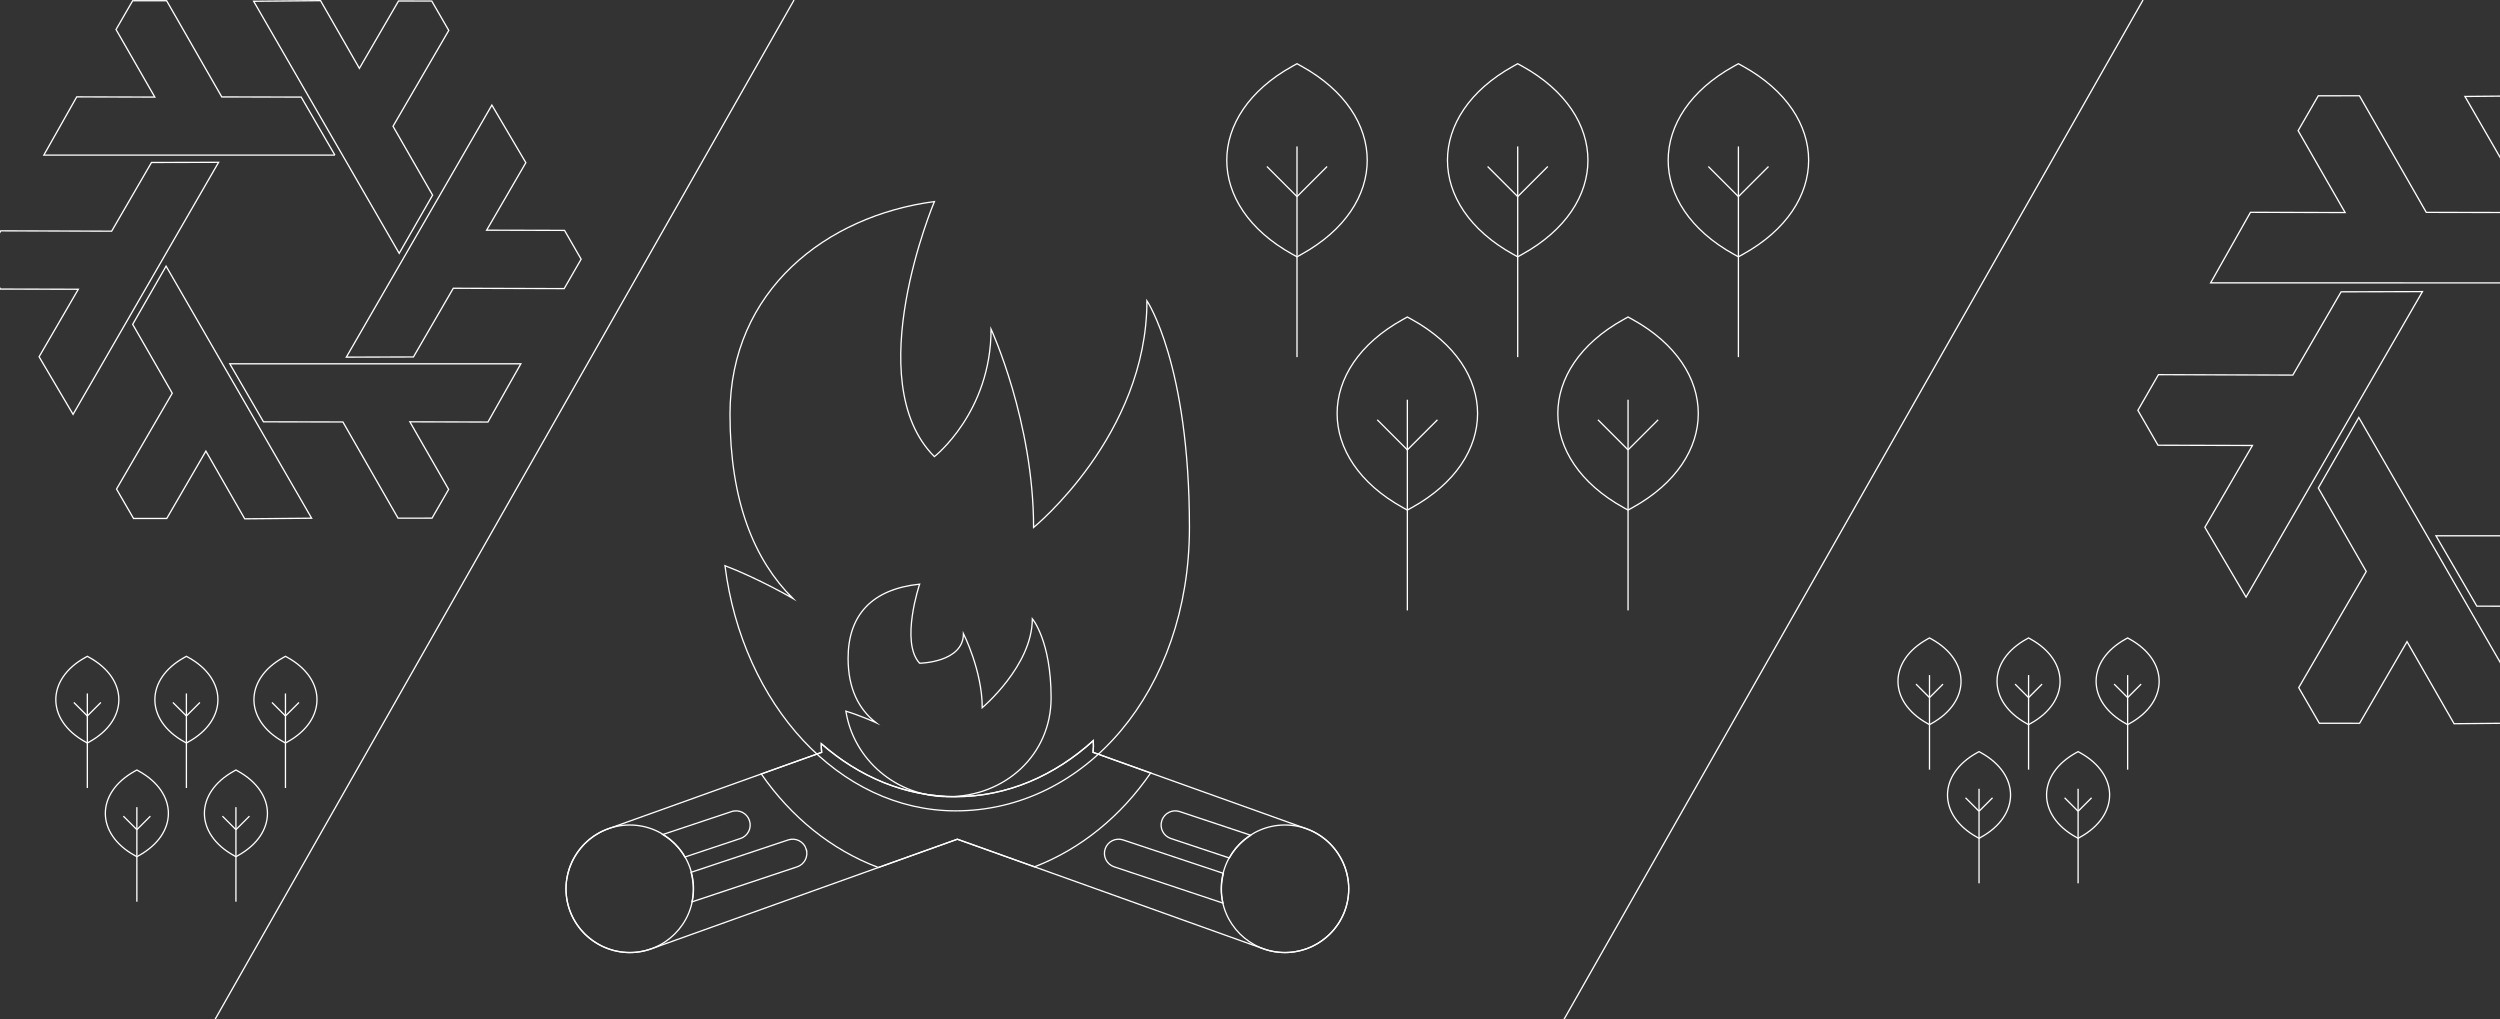 <?xml version="1.0" encoding="UTF-8" standalone="no"?>
<svg
   id="svg8582"
   version="1.1"
   viewBox="0 0 677.333 276.126"
   height="276.126mm"
   width="677.333mm"
   xmlns="http://www.w3.org/2000/svg"
   xmlns:svg="http://www.w3.org/2000/svg"
   xmlns:rdf="http://www.w3.org/1999/02/22-rdf-syntax-ns#"
   xmlns:cc="http://creativecommons.org/ns#"
   xmlns:dc="http://purl.org/dc/elements/1.1/">
  <rect x="0" y="0" width="677.333" height="276.126" fill="#333333" stroke="none"/>
  <defs
     id="defs8576">
    <clipPath
       id="clipPath3146"
       clipPathUnits="userSpaceOnUse">
      <path
         id="path3144"
         d="M 0,0 H 7680 V 15964 H 0 Z" />
    </clipPath>
    <clipPath
       id="clipPath3112"
       clipPathUnits="userSpaceOnUse">
      <path
         id="path3110"
         d="M 0,0 H 7680 V 15964 H 0 Z" />
    </clipPath>
  </defs>
  <g
     transform="translate(254.756,-14.55)"
     id="layer1">
    <g
       transform="translate(-27.97,14.363)"
       id="g9247">
      <g
         id="g2958"
         style="stroke:#ffffff;stroke-opacity:1">
        <path
           id="path3090"
           style="fill:none;stroke:#ffffff;stroke-width:0.353;stroke-linecap:butt;stroke-linejoin:miter;stroke-miterlimit:10;stroke-dasharray:none;stroke-opacity:1"
           d="M -168.492,276.313 -11.651,0.19" />
        <path
           id="path3106"
           style="fill:none;stroke:#ffffff;stroke-width:0.353;stroke-linecap:butt;stroke-linejoin:miter;stroke-miterlimit:10;stroke-dasharray:none;stroke-opacity:1"
           d="M 196.98,276.313 353.832,0.19" />
        <g
           id="g9342"
           style="stroke:#ffffff;stroke-opacity:1">
          <path
             d="m -181.787,72.292 39.425,68.294 -18.118,0.17 -10.526,-18.348 -10.601,18.25 -9.002,-0.004 -4.61,-7.965 15.102,-25.969 -10.721,-18.656 z"
             style="fill:none;stroke:#ffffff;stroke-width:0.353;stroke-linecap:butt;stroke-linejoin:miter;stroke-miterlimit:10;stroke-dasharray:none;stroke-opacity:1"
             id="path3114" />
          <path
             d="m -167.557,44.161 -39.432,68.29 -9.206,-15.606 10.627,-18.289 -21.105,-0.055 -4.498,-7.798 4.593,-7.976 30.041,0.095 L -185.74,44.208 Z"
             style="fill:none;stroke:#ffffff;stroke-width:0.353;stroke-linecap:butt;stroke-linejoin:miter;stroke-miterlimit:10;stroke-dasharray:none;stroke-opacity:1"
             id="path3118" />
          <path
             d="m -164.532,98.751 78.856,0.004 -8.912,15.776 -21.152,-0.059 10.505,18.305 -4.504,7.794 -9.204,0.01 -14.938,-26.064 -21.518,-0.044 z"
             style="fill:none;stroke:#ffffff;stroke-width:0.353;stroke-linecap:butt;stroke-linejoin:miter;stroke-miterlimit:10;stroke-dasharray:none;stroke-opacity:1"
             id="path3122" />
          <path
             d="m -118.635,68.828 -39.425,-68.294 18.118,-0.17 10.526,18.348 10.601,-18.25 9.002,0.004 4.611,7.965 -15.103,25.969 10.721,18.656 -9.051,15.771 z"
             style="fill:none;stroke:#ffffff;stroke-width:0.353;stroke-linecap:butt;stroke-linejoin:miter;stroke-miterlimit:10;stroke-dasharray:none;stroke-opacity:1"
             id="path3126" />
          <path
             d="m -136.052,42.212 -78.857,-0.004 8.912,-15.776 21.153,0.058 -10.505,-18.305 4.504,-7.794 9.204,-0.01 14.938,26.064 21.518,0.044 9.133,15.724 z"
             style="fill:none;stroke:#ffffff;stroke-width:0.353;stroke-linecap:butt;stroke-linejoin:miter;stroke-miterlimit:10;stroke-dasharray:none;stroke-opacity:1"
             id="path3130" />
          <path
             d="m -132.954,96.948 39.432,-68.29 9.206,15.606 -10.627,18.289 21.105,0.055 4.498,7.798 -4.593,7.976 -30.041,-0.095 -10.797,18.613 z"
             style="fill:none;stroke:#ffffff;stroke-width:0.353;stroke-linecap:butt;stroke-linejoin:miter;stroke-miterlimit:10;stroke-dasharray:none;stroke-opacity:1"
             id="path3134" />
        </g>
        <g
           style="stroke-width:0.825;stroke:#ffffff;stroke-opacity:1"
           id="g9342-3"
           transform="matrix(1.212,0,0,1.212,632.615,25.672)">
          <path
             d="m -181.787,72.292 39.425,68.294 -18.118,0.17 -10.526,-18.348 -10.601,18.25 -9.002,-0.004 -4.61,-7.965 15.102,-25.969 -10.721,-18.656 z"
             style="fill:none;stroke:#ffffff;stroke-width:0.291;stroke-linecap:butt;stroke-linejoin:miter;stroke-miterlimit:10;stroke-dasharray:none;stroke-opacity:1"
             id="path3114-6" />
          <path
             d="m -167.557,44.161 -39.432,68.29 -9.206,-15.606 10.627,-18.289 -21.105,-0.055 -4.498,-7.798 4.593,-7.976 30.041,0.095 L -185.74,44.208 Z"
             style="fill:none;stroke:#ffffff;stroke-width:0.291;stroke-linecap:butt;stroke-linejoin:miter;stroke-miterlimit:10;stroke-dasharray:none;stroke-opacity:1"
             id="path3118-7" />
          <path
             d="m -164.532,98.751 78.856,0.004 -8.912,15.776 -21.152,-0.059 10.505,18.305 -4.504,7.794 -9.204,0.01 -14.938,-26.064 -21.518,-0.044 z"
             style="fill:none;stroke:#ffffff;stroke-width:0.291;stroke-linecap:butt;stroke-linejoin:miter;stroke-miterlimit:10;stroke-dasharray:none;stroke-opacity:1"
             id="path3122-5" />
          <path
             d="m -118.635,68.828 -39.425,-68.294 18.118,-0.17 10.526,18.348 10.601,-18.25 9.002,0.004 4.611,7.965 -15.103,25.969 10.721,18.656 -9.051,15.771 z"
             style="fill:none;stroke:#ffffff;stroke-width:0.291;stroke-linecap:butt;stroke-linejoin:miter;stroke-miterlimit:10;stroke-dasharray:none;stroke-opacity:1"
             id="path3126-3" />
          <path
             d="m -136.052,42.212 -78.857,-0.004 8.912,-15.776 21.153,0.058 -10.505,-18.305 4.504,-7.794 9.204,-0.01 14.938,26.064 21.518,0.044 9.133,15.724 z"
             style="fill:none;stroke:#ffffff;stroke-width:0.291;stroke-linecap:butt;stroke-linejoin:miter;stroke-miterlimit:10;stroke-dasharray:none;stroke-opacity:1"
             id="path3130-5" />
          <path
             d="m -132.954,96.948 39.432,-68.29 9.206,15.606 -10.627,18.289 21.105,0.055 4.498,7.798 -4.593,7.976 -30.041,-0.095 -10.797,18.613 z"
             style="fill:none;stroke:#ffffff;stroke-width:0.291;stroke-linecap:butt;stroke-linejoin:miter;stroke-miterlimit:10;stroke-dasharray:none;stroke-opacity:1"
             id="path3134-6" />
        </g>
        <g
           id="g458"
           transform="matrix(3.839,0,0,3.839,-73.443,50.493)"
           style="fill:none;stroke:#ffffff;stroke-width:0.092;stroke-miterlimit:10;stroke-dasharray:none;font-variation-settings:normal;opacity:1;vector-effect:none;fill-opacity:1;stroke-linecap:butt;stroke-linejoin:miter;stroke-dashoffset:0;stroke-opacity:1;-inkscape-stroke:none;stop-color:#000000;stop-opacity:1">
          <path
             style="fill:none;stroke:#ffffff;stroke-width:0.092;stroke-miterlimit:10;stroke-dasharray:none;font-variation-settings:normal;vector-effect:none;fill-opacity:1;stroke-linecap:butt;stroke-linejoin:miter;stroke-dashoffset:0;stroke-opacity:1;-inkscape-stroke:none;stop-color:#000000;stop-opacity:1"
             d="m 52.259,45.386 -15.06,-5.394 c 0.031,-0.273 0.033,-0.549 0.016,-0.827 -2.727,2.476 -6.078,3.956 -9.715,3.956 -3.532,0 -6.797,-1.391 -9.481,-3.739 -0.003,0.204 0.003,0.408 0.025,0.61 l -15.06,5.394 c -2.33,0.835 -3.554,3.424 -2.719,5.754 0.835,2.33 3.424,3.554 5.754,2.719 l 21.603,-7.737 21.603,7.737 c 2.33,0.834 4.919,-0.389 5.754,-2.719 0.834,-2.33 -0.39,-4.919 -2.72,-5.754 z"
             id="path375" />
          <circle
             style="fill:none;stroke:#ffffff;stroke-width:0.092;stroke-miterlimit:10;stroke-dasharray:none;font-variation-settings:normal;vector-effect:none;fill-opacity:1;stroke-linecap:butt;stroke-linejoin:miter;stroke-dashoffset:0;stroke-opacity:1;-inkscape-stroke:none;stop-color:#000000;stop-opacity:1"
             cx="4.501"
             cy="49.62"
             r="4.5"
             id="circle377" />
          <circle
             style="fill:none;stroke:#ffffff;stroke-width:0.092;stroke-miterlimit:10;stroke-dasharray:none;font-variation-settings:normal;vector-effect:none;fill-opacity:1;stroke-linecap:butt;stroke-linejoin:miter;stroke-dashoffset:0;stroke-opacity:1;-inkscape-stroke:none;stop-color:#000000;stop-opacity:1"
             cx="50.742"
             cy="49.62"
             r="4.5"
             id="circle379" />
          <path
             style="fill:none;stroke:#ffffff;stroke-width:0.092;stroke-miterlimit:10;stroke-dasharray:none;font-variation-settings:normal;vector-effect:none;fill-opacity:1;stroke-linecap:butt;stroke-linejoin:miter;stroke-dashoffset:0;stroke-opacity:1;-inkscape-stroke:none;stop-color:#000000;stop-opacity:1"
             d="m 16.949,46.805 c -0.175,-0.523 -0.74,-0.808 -1.265,-0.632 l -6.858,2.286 c 0.189,0.702 0.208,1.412 0.065,2.087 l 7.425,-2.475 c 0.524,-0.175 0.808,-0.742 0.633,-1.266 z"
             id="path381" />
          <path
             style="fill:none;stroke:#ffffff;stroke-width:0.092;stroke-miterlimit:10;stroke-dasharray:none;font-variation-settings:normal;vector-effect:none;fill-opacity:1;stroke-linecap:butt;stroke-linejoin:miter;stroke-dashoffset:0;stroke-opacity:1;-inkscape-stroke:none;stop-color:#000000;stop-opacity:1"
             d="M 12.949,44.805 C 12.775,44.281 12.21,43.996 11.684,44.173 l -4.857,1.619 c 0.635,0.385 1.18,0.916 1.566,1.586 l 3.924,-1.308 c 0.523,-0.174 0.807,-0.741 0.632,-1.265 z"
             id="path383" />
          <path
             style="fill:none;stroke:#ffffff;stroke-width:0.092;stroke-miterlimit:10;stroke-dasharray:none;font-variation-settings:normal;vector-effect:none;fill-opacity:1;stroke-linecap:butt;stroke-linejoin:miter;stroke-dashoffset:0;stroke-opacity:1;-inkscape-stroke:none;stop-color:#000000;stop-opacity:1"
             d="m 48.329,45.844 -5.013,-1.671 c -0.525,-0.176 -1.09,0.108 -1.265,0.632 -0.175,0.524 0.108,1.09 0.632,1.265 l 4.134,1.378 c 0.371,-0.67 0.894,-1.21 1.512,-1.604 z"
             id="path385" />
          <path
             style="fill:none;stroke:#ffffff;stroke-width:0.092;stroke-miterlimit:10;stroke-dasharray:none;font-variation-settings:normal;vector-effect:none;fill-opacity:1;stroke-linecap:butt;stroke-linejoin:miter;stroke-dashoffset:0;stroke-opacity:1;-inkscape-stroke:none;stop-color:#000000;stop-opacity:1"
             d="m 46.399,48.534 -7.082,-2.361 c -0.526,-0.175 -1.091,0.109 -1.265,0.632 -0.175,0.524 0.108,1.09 0.632,1.265 l 7.682,2.561 c -0.157,-0.675 -0.144,-1.39 0.033,-2.097 z"
             id="path387" />
          <path
             style="fill:none;stroke:#ffffff;stroke-width:0.092;stroke-miterlimit:10;stroke-dasharray:none;font-variation-settings:normal;vector-effect:none;fill-opacity:1;stroke-linecap:butt;stroke-linejoin:miter;stroke-dashoffset:0;stroke-opacity:1;-inkscape-stroke:none;stop-color:#000000;stop-opacity:1"
             d="m 37.199,39.993 c 0.031,-0.273 0.033,-0.549 0.016,-0.827 -2.727,2.476 -6.078,3.956 -9.715,3.956 -3.532,0 -6.797,-1.391 -9.481,-3.739 -0.003,0.204 0.003,0.408 0.025,0.61 l -4.261,1.526 c 2.108,3.042 4.967,5.365 8.264,6.6 l 5.574,-1.996 5.443,1.949 c 3.274,-1.256 6.11,-3.583 8.198,-6.624 z"
             id="path389" />
          <g
             id="g393"
             style="fill:none;stroke:#ffffff;stroke-width:0.092;stroke-miterlimit:10;stroke-dasharray:none;font-variation-settings:normal;vector-effect:none;fill-opacity:1;stroke-linecap:butt;stroke-linejoin:miter;stroke-dashoffset:0;stroke-opacity:1;-inkscape-stroke:none;stop-color:#000000;stop-opacity:1">
	<path
   style="fill:none;stroke:#ffffff;stroke-width:0.092;stroke-miterlimit:10;stroke-dasharray:none;font-variation-settings:normal;vector-effect:none;fill-opacity:1;stroke-linecap:butt;stroke-linejoin:miter;stroke-dashoffset:0;stroke-opacity:1;-inkscape-stroke:none;stop-color:#000000;stop-opacity:1"
   d="m 41,8.122 c 0,9.5 -8,16 -8,16 0,-7.5 -3,-14 -3,-14 0,5.875 -4,9 -4,9 -5.344,-5.344 0,-18 0,-18 -7.61,1.004 -14.425,6.25 -14.425,15 0,6.188 1.728,10.304 4.425,13 0,0 -2.393,-1.388 -4.78,-2.304 1.238,9.8 8.044,17.304 16.28,17.304 9.113,0 16.5,-8.438 16.5,-20 0,-11.562 -3,-16 -3,-16 z"
   id="path391" />

</g>
          <path
             style="fill:none;stroke:#ffffff;stroke-width:0.092;stroke-miterlimit:10;stroke-dasharray:none;font-variation-settings:normal;vector-effect:none;fill-opacity:1;stroke-linecap:butt;stroke-linejoin:miter;stroke-dashoffset:0;stroke-opacity:1;-inkscape-stroke:none;stop-color:#000000;stop-opacity:1"
             d="m 32.912,30.564 c 0,3.314 -3.535,6.279 -3.535,6.279 0,-2.616 -1.326,-5.233 -1.326,-5.233 0,2.049 -3.093,2.093 -3.093,2.093 -1.381,-1.483 0,-5.581 0,-5.581 -3.363,0.35 -5.048,2.18 -5.048,5.233 0,2.158 0.764,3.594 1.955,4.535 0,0 -1.057,-0.484 -2.112,-0.804 0.547,3.418 3.555,6.036 7.193,6.036 4.027,0 7.291,-2.943 7.291,-6.977 0,-4.034 -1.325,-5.581 -1.325,-5.581 z"
             id="path395" />
          <g
             id="g397"
             style="fill:none;stroke:#ffffff;stroke-width:0.092;stroke-miterlimit:10;stroke-dasharray:none;font-variation-settings:normal;vector-effect:none;fill-opacity:1;stroke-linecap:butt;stroke-linejoin:miter;stroke-dashoffset:0;stroke-opacity:1;-inkscape-stroke:none;stop-color:#000000;stop-opacity:1">
</g>
          <g
             id="g399"
             style="fill:none;stroke:#ffffff;stroke-width:0.092;stroke-miterlimit:10;stroke-dasharray:none;font-variation-settings:normal;vector-effect:none;fill-opacity:1;stroke-linecap:butt;stroke-linejoin:miter;stroke-dashoffset:0;stroke-opacity:1;-inkscape-stroke:none;stop-color:#000000;stop-opacity:1">
</g>
          <g
             id="g401"
             style="fill:none;stroke:#ffffff;stroke-width:0.092;stroke-miterlimit:10;stroke-dasharray:none;font-variation-settings:normal;vector-effect:none;fill-opacity:1;stroke-linecap:butt;stroke-linejoin:miter;stroke-dashoffset:0;stroke-opacity:1;-inkscape-stroke:none;stop-color:#000000;stop-opacity:1">
</g>
          <g
             id="g403"
             style="fill:none;stroke:#ffffff;stroke-width:0.092;stroke-miterlimit:10;stroke-dasharray:none;font-variation-settings:normal;vector-effect:none;fill-opacity:1;stroke-linecap:butt;stroke-linejoin:miter;stroke-dashoffset:0;stroke-opacity:1;-inkscape-stroke:none;stop-color:#000000;stop-opacity:1">
</g>
          <g
             id="g405"
             style="fill:none;stroke:#ffffff;stroke-width:0.092;stroke-miterlimit:10;stroke-dasharray:none;font-variation-settings:normal;vector-effect:none;fill-opacity:1;stroke-linecap:butt;stroke-linejoin:miter;stroke-dashoffset:0;stroke-opacity:1;-inkscape-stroke:none;stop-color:#000000;stop-opacity:1">
</g>
          <g
             id="g407"
             style="fill:none;stroke:#ffffff;stroke-width:0.092;stroke-miterlimit:10;stroke-dasharray:none;font-variation-settings:normal;vector-effect:none;fill-opacity:1;stroke-linecap:butt;stroke-linejoin:miter;stroke-dashoffset:0;stroke-opacity:1;-inkscape-stroke:none;stop-color:#000000;stop-opacity:1">
</g>
          <g
             id="g409"
             style="fill:none;stroke:#ffffff;stroke-width:0.092;stroke-miterlimit:10;stroke-dasharray:none;font-variation-settings:normal;vector-effect:none;fill-opacity:1;stroke-linecap:butt;stroke-linejoin:miter;stroke-dashoffset:0;stroke-opacity:1;-inkscape-stroke:none;stop-color:#000000;stop-opacity:1">
</g>
          <g
             id="g411"
             style="fill:none;stroke:#ffffff;stroke-width:0.092;stroke-miterlimit:10;stroke-dasharray:none;font-variation-settings:normal;vector-effect:none;fill-opacity:1;stroke-linecap:butt;stroke-linejoin:miter;stroke-dashoffset:0;stroke-opacity:1;-inkscape-stroke:none;stop-color:#000000;stop-opacity:1">
</g>
          <g
             id="g413"
             style="fill:none;stroke:#ffffff;stroke-width:0.092;stroke-miterlimit:10;stroke-dasharray:none;font-variation-settings:normal;vector-effect:none;fill-opacity:1;stroke-linecap:butt;stroke-linejoin:miter;stroke-dashoffset:0;stroke-opacity:1;-inkscape-stroke:none;stop-color:#000000;stop-opacity:1">
</g>
          <g
             id="g415"
             style="fill:none;stroke:#ffffff;stroke-width:0.092;stroke-miterlimit:10;stroke-dasharray:none;font-variation-settings:normal;vector-effect:none;fill-opacity:1;stroke-linecap:butt;stroke-linejoin:miter;stroke-dashoffset:0;stroke-opacity:1;-inkscape-stroke:none;stop-color:#000000;stop-opacity:1">
</g>
          <g
             id="g417"
             style="fill:none;stroke:#ffffff;stroke-width:0.092;stroke-miterlimit:10;stroke-dasharray:none;font-variation-settings:normal;vector-effect:none;fill-opacity:1;stroke-linecap:butt;stroke-linejoin:miter;stroke-dashoffset:0;stroke-opacity:1;-inkscape-stroke:none;stop-color:#000000;stop-opacity:1">
</g>
          <g
             id="g419"
             style="fill:none;stroke:#ffffff;stroke-width:0.092;stroke-miterlimit:10;stroke-dasharray:none;font-variation-settings:normal;vector-effect:none;fill-opacity:1;stroke-linecap:butt;stroke-linejoin:miter;stroke-dashoffset:0;stroke-opacity:1;-inkscape-stroke:none;stop-color:#000000;stop-opacity:1">
</g>
          <g
             id="g421"
             style="fill:none;stroke:#ffffff;stroke-width:0.092;stroke-miterlimit:10;stroke-dasharray:none;font-variation-settings:normal;vector-effect:none;fill-opacity:1;stroke-linecap:butt;stroke-linejoin:miter;stroke-dashoffset:0;stroke-opacity:1;-inkscape-stroke:none;stop-color:#000000;stop-opacity:1">
</g>
          <g
             id="g423"
             style="fill:none;stroke:#ffffff;stroke-width:0.092;stroke-miterlimit:10;stroke-dasharray:none;font-variation-settings:normal;vector-effect:none;fill-opacity:1;stroke-linecap:butt;stroke-linejoin:miter;stroke-dashoffset:0;stroke-opacity:1;-inkscape-stroke:none;stop-color:#000000;stop-opacity:1">
</g>
          <g
             id="g425"
             style="fill:none;stroke:#ffffff;stroke-width:0.092;stroke-miterlimit:10;stroke-dasharray:none;font-variation-settings:normal;vector-effect:none;fill-opacity:1;stroke-linecap:butt;stroke-linejoin:miter;stroke-dashoffset:0;stroke-opacity:1;-inkscape-stroke:none;stop-color:#000000;stop-opacity:1">
</g>
        </g>
        <g
           id="g1642"
           transform="matrix(2.718,0,0,2.718,105.588,14.045)"
           style="fill:none;stroke:#ffffff;stroke-width:0.13;stroke-miterlimit:10;stroke-dasharray:none;font-variation-settings:normal;opacity:1;vector-effect:none;fill-opacity:1;stroke-linecap:butt;stroke-linejoin:miter;stroke-dashoffset:0;stroke-opacity:1;-inkscape-stroke:none;stop-color:#000000;stop-opacity:1">
          <path
             style="fill:none;stroke:#ffffff;stroke-width:0.13;stroke-miterlimit:10;stroke-dasharray:none;font-variation-settings:normal;vector-effect:none;fill-opacity:1;stroke-linecap:butt;stroke-linejoin:miter;stroke-dashoffset:0;stroke-opacity:1;-inkscape-stroke:none;stop-color:#000000;stop-opacity:1"
             d="M 7,20.5 6.553,20.253 C -2.185,15.419 -2.185,6.334 6.553,1.5 L 7,1.253 7.447,1.5 c 8.738,4.834 8.738,13.919 0,18.753 z"
             id="path1517" />
          <line
             style="fill:none;stroke:#ffffff;stroke-width:0.13;stroke-linecap:butt;stroke-miterlimit:10;stroke-dasharray:none;font-variation-settings:normal;vector-effect:none;fill-opacity:1;stroke-linejoin:miter;stroke-dashoffset:0;stroke-opacity:1;-inkscape-stroke:none;stop-color:#000000;stop-opacity:1"
             x1="7"
             y1="14.5"
             x2="7"
             y2="30.5"
             id="line1519" />
          <line
             style="fill:none;stroke:#ffffff;stroke-width:0.13;stroke-linecap:butt;stroke-miterlimit:10;stroke-dasharray:none;font-variation-settings:normal;vector-effect:none;fill-opacity:1;stroke-linejoin:miter;stroke-dashoffset:0;stroke-opacity:1;-inkscape-stroke:none;stop-color:#000000;stop-opacity:1"
             x1="7"
             y1="14.5"
             x2="4"
             y2="11.5"
             id="line1521" />
          <line
             style="fill:none;stroke:#ffffff;stroke-width:0.13;stroke-linecap:butt;stroke-miterlimit:10;stroke-dasharray:none;font-variation-settings:normal;vector-effect:none;fill-opacity:1;stroke-linejoin:miter;stroke-dashoffset:0;stroke-opacity:1;-inkscape-stroke:none;stop-color:#000000;stop-opacity:1"
             x1="7"
             y1="14.5"
             x2="10"
             y2="11.5"
             id="line1523" />
          <line
             style="fill:none;stroke:#ffffff;stroke-width:0.13;stroke-linecap:butt;stroke-miterlimit:10;stroke-dasharray:none;font-variation-settings:normal;vector-effect:none;fill-opacity:1;stroke-linejoin:miter;stroke-dashoffset:0;stroke-opacity:1;-inkscape-stroke:none;stop-color:#000000;stop-opacity:1"
             x1="7"
             y1="14.5"
             x2="7"
             y2="9.5"
             id="line1525" />
          <path
             style="fill:none;stroke:#ffffff;stroke-width:0.13;stroke-miterlimit:10;stroke-dasharray:none;font-variation-settings:normal;vector-effect:none;fill-opacity:1;stroke-linecap:butt;stroke-linejoin:miter;stroke-dashoffset:0;stroke-opacity:1;-inkscape-stroke:none;stop-color:#000000;stop-opacity:1"
             d="M 18,45.747 17.553,45.5 c -8.738,-4.834 -8.738,-13.919 0,-18.753 L 18,26.5 l 0.447,0.247 c 8.738,4.834 8.738,13.919 0,18.753 z"
             id="path1527" />
          <line
             style="fill:none;stroke:#ffffff;stroke-width:0.13;stroke-linecap:butt;stroke-miterlimit:10;stroke-dasharray:none;font-variation-settings:normal;vector-effect:none;fill-opacity:1;stroke-linejoin:miter;stroke-dashoffset:0;stroke-opacity:1;-inkscape-stroke:none;stop-color:#000000;stop-opacity:1"
             x1="18"
             y1="39.747"
             x2="18"
             y2="55.747"
             id="line1529" />
          <line
             style="fill:none;stroke:#ffffff;stroke-width:0.13;stroke-linecap:butt;stroke-miterlimit:10;stroke-dasharray:none;font-variation-settings:normal;vector-effect:none;fill-opacity:1;stroke-linejoin:miter;stroke-dashoffset:0;stroke-opacity:1;-inkscape-stroke:none;stop-color:#000000;stop-opacity:1"
             x1="18"
             y1="39.747"
             x2="15"
             y2="36.747"
             id="line1531" />
          <line
             style="fill:none;stroke:#ffffff;stroke-width:0.13;stroke-linecap:butt;stroke-miterlimit:10;stroke-dasharray:none;font-variation-settings:normal;vector-effect:none;fill-opacity:1;stroke-linejoin:miter;stroke-dashoffset:0;stroke-opacity:1;-inkscape-stroke:none;stop-color:#000000;stop-opacity:1"
             x1="18"
             y1="39.747"
             x2="21"
             y2="36.747"
             id="line1533" />
          <line
             style="fill:none;stroke:#ffffff;stroke-width:0.13;stroke-linecap:butt;stroke-miterlimit:10;stroke-dasharray:none;font-variation-settings:normal;vector-effect:none;fill-opacity:1;stroke-linejoin:miter;stroke-dashoffset:0;stroke-opacity:1;-inkscape-stroke:none;stop-color:#000000;stop-opacity:1"
             x1="18"
             y1="39.747"
             x2="18"
             y2="34.747"
             id="line1535" />
          <path
             style="fill:none;stroke:#ffffff;stroke-width:0.13;stroke-miterlimit:10;stroke-dasharray:none;font-variation-settings:normal;vector-effect:none;fill-opacity:1;stroke-linecap:butt;stroke-linejoin:miter;stroke-dashoffset:0;stroke-opacity:1;-inkscape-stroke:none;stop-color:#000000;stop-opacity:1"
             d="M 40,45.747 39.553,45.5 c -8.738,-4.834 -8.738,-13.919 0,-18.753 L 40,26.5 l 0.447,0.247 c 8.738,4.834 8.738,13.919 0,18.753 z"
             id="path1537" />
          <line
             style="fill:none;stroke:#ffffff;stroke-width:0.13;stroke-linecap:butt;stroke-miterlimit:10;stroke-dasharray:none;font-variation-settings:normal;vector-effect:none;fill-opacity:1;stroke-linejoin:miter;stroke-dashoffset:0;stroke-opacity:1;-inkscape-stroke:none;stop-color:#000000;stop-opacity:1"
             x1="40"
             y1="39.747"
             x2="40"
             y2="55.747"
             id="line1539" />
          <line
             style="fill:none;stroke:#ffffff;stroke-width:0.13;stroke-linecap:butt;stroke-miterlimit:10;stroke-dasharray:none;font-variation-settings:normal;vector-effect:none;fill-opacity:1;stroke-linejoin:miter;stroke-dashoffset:0;stroke-opacity:1;-inkscape-stroke:none;stop-color:#000000;stop-opacity:1"
             x1="40"
             y1="39.747"
             x2="37"
             y2="36.747"
             id="line1541" />
          <line
             style="fill:none;stroke:#ffffff;stroke-width:0.13;stroke-linecap:butt;stroke-miterlimit:10;stroke-dasharray:none;font-variation-settings:normal;vector-effect:none;fill-opacity:1;stroke-linejoin:miter;stroke-dashoffset:0;stroke-opacity:1;-inkscape-stroke:none;stop-color:#000000;stop-opacity:1"
             x1="40"
             y1="39.747"
             x2="43"
             y2="36.747"
             id="line1543" />
          <line
             style="fill:none;stroke:#ffffff;stroke-width:0.13;stroke-linecap:butt;stroke-miterlimit:10;stroke-dasharray:none;font-variation-settings:normal;vector-effect:none;fill-opacity:1;stroke-linejoin:miter;stroke-dashoffset:0;stroke-opacity:1;-inkscape-stroke:none;stop-color:#000000;stop-opacity:1"
             x1="40"
             y1="39.747"
             x2="40"
             y2="34.747"
             id="line1545" />
          <path
             style="fill:none;stroke:#ffffff;stroke-width:0.13;stroke-miterlimit:10;stroke-dasharray:none;font-variation-settings:normal;vector-effect:none;fill-opacity:1;stroke-linecap:butt;stroke-linejoin:miter;stroke-dashoffset:0;stroke-opacity:1;-inkscape-stroke:none;stop-color:#000000;stop-opacity:1"
             d="M 51,20.5 50.553,20.253 C 41.815,15.419 41.815,6.334 50.553,1.5 L 51,1.253 51.447,1.5 c 8.738,4.834 8.738,13.919 0,18.753 z"
             id="path1547" />
          <line
             style="fill:none;stroke:#ffffff;stroke-width:0.13;stroke-linecap:butt;stroke-miterlimit:10;stroke-dasharray:none;font-variation-settings:normal;vector-effect:none;fill-opacity:1;stroke-linejoin:miter;stroke-dashoffset:0;stroke-opacity:1;-inkscape-stroke:none;stop-color:#000000;stop-opacity:1"
             x1="51"
             y1="14.5"
             x2="51"
             y2="30.5"
             id="line1549" />
          <line
             style="fill:none;stroke:#ffffff;stroke-width:0.13;stroke-linecap:butt;stroke-miterlimit:10;stroke-dasharray:none;font-variation-settings:normal;vector-effect:none;fill-opacity:1;stroke-linejoin:miter;stroke-dashoffset:0;stroke-opacity:1;-inkscape-stroke:none;stop-color:#000000;stop-opacity:1"
             x1="51"
             y1="14.5"
             x2="48"
             y2="11.5"
             id="line1551" />
          <line
             style="fill:none;stroke:#ffffff;stroke-width:0.13;stroke-linecap:butt;stroke-miterlimit:10;stroke-dasharray:none;font-variation-settings:normal;vector-effect:none;fill-opacity:1;stroke-linejoin:miter;stroke-dashoffset:0;stroke-opacity:1;-inkscape-stroke:none;stop-color:#000000;stop-opacity:1"
             x1="51"
             y1="14.5"
             x2="54"
             y2="11.5"
             id="line1553" />
          <line
             style="fill:none;stroke:#ffffff;stroke-width:0.13;stroke-linecap:butt;stroke-miterlimit:10;stroke-dasharray:none;font-variation-settings:normal;vector-effect:none;fill-opacity:1;stroke-linejoin:miter;stroke-dashoffset:0;stroke-opacity:1;-inkscape-stroke:none;stop-color:#000000;stop-opacity:1"
             x1="51"
             y1="14.5"
             x2="51"
             y2="9.5"
             id="line1555" />
          <path
             style="fill:none;stroke:#ffffff;stroke-width:0.13;stroke-miterlimit:10;stroke-dasharray:none;font-variation-settings:normal;vector-effect:none;fill-opacity:1;stroke-linecap:butt;stroke-linejoin:miter;stroke-dashoffset:0;stroke-opacity:1;-inkscape-stroke:none;stop-color:#000000;stop-opacity:1"
             d="M 29,20.5 28.553,20.253 C 19.815,15.419 19.815,6.334 28.553,1.5 L 29,1.253 29.447,1.5 c 8.738,4.834 8.738,13.919 0,18.753 z"
             id="path1557" />
          <line
             style="fill:none;stroke:#ffffff;stroke-width:0.13;stroke-linecap:butt;stroke-miterlimit:10;stroke-dasharray:none;font-variation-settings:normal;vector-effect:none;fill-opacity:1;stroke-linejoin:miter;stroke-dashoffset:0;stroke-opacity:1;-inkscape-stroke:none;stop-color:#000000;stop-opacity:1"
             x1="29"
             y1="14.5"
             x2="29"
             y2="30.5"
             id="line1559" />
          <line
             style="fill:none;stroke:#ffffff;stroke-width:0.13;stroke-linecap:butt;stroke-miterlimit:10;stroke-dasharray:none;font-variation-settings:normal;vector-effect:none;fill-opacity:1;stroke-linejoin:miter;stroke-dashoffset:0;stroke-opacity:1;-inkscape-stroke:none;stop-color:#000000;stop-opacity:1"
             x1="29"
             y1="14.5"
             x2="26"
             y2="11.5"
             id="line1561" />
          <line
             style="fill:none;stroke:#ffffff;stroke-width:0.13;stroke-linecap:butt;stroke-miterlimit:10;stroke-dasharray:none;font-variation-settings:normal;vector-effect:none;fill-opacity:1;stroke-linejoin:miter;stroke-dashoffset:0;stroke-opacity:1;-inkscape-stroke:none;stop-color:#000000;stop-opacity:1"
             x1="29"
             y1="14.5"
             x2="32"
             y2="11.5"
             id="line1563" />
          <line
             style="fill:none;stroke:#ffffff;stroke-width:0.13;stroke-linecap:butt;stroke-miterlimit:10;stroke-dasharray:none;font-variation-settings:normal;vector-effect:none;fill-opacity:1;stroke-linejoin:miter;stroke-dashoffset:0;stroke-opacity:1;-inkscape-stroke:none;stop-color:#000000;stop-opacity:1"
             x1="29"
             y1="14.5"
             x2="29"
             y2="9.5"
             id="line1565" />
          <g
             id="g1567"
             style="fill:none;stroke:#ffffff;stroke-width:0.13;stroke-miterlimit:10;stroke-dasharray:none;font-variation-settings:normal;vector-effect:none;fill-opacity:1;stroke-linecap:butt;stroke-linejoin:miter;stroke-dashoffset:0;stroke-opacity:1;-inkscape-stroke:none;stop-color:#000000;stop-opacity:1">
</g>
          <g
             id="g1569"
             style="fill:none;stroke:#ffffff;stroke-width:0.13;stroke-miterlimit:10;stroke-dasharray:none;font-variation-settings:normal;vector-effect:none;fill-opacity:1;stroke-linecap:butt;stroke-linejoin:miter;stroke-dashoffset:0;stroke-opacity:1;-inkscape-stroke:none;stop-color:#000000;stop-opacity:1">
</g>
          <g
             id="g1571"
             style="fill:none;stroke:#ffffff;stroke-width:0.13;stroke-miterlimit:10;stroke-dasharray:none;font-variation-settings:normal;vector-effect:none;fill-opacity:1;stroke-linecap:butt;stroke-linejoin:miter;stroke-dashoffset:0;stroke-opacity:1;-inkscape-stroke:none;stop-color:#000000;stop-opacity:1">
</g>
          <g
             id="g1573"
             style="fill:none;stroke:#ffffff;stroke-width:0.13;stroke-miterlimit:10;stroke-dasharray:none;font-variation-settings:normal;vector-effect:none;fill-opacity:1;stroke-linecap:butt;stroke-linejoin:miter;stroke-dashoffset:0;stroke-opacity:1;-inkscape-stroke:none;stop-color:#000000;stop-opacity:1">
</g>
          <g
             id="g1575"
             style="fill:none;stroke:#ffffff;stroke-width:0.13;stroke-miterlimit:10;stroke-dasharray:none;font-variation-settings:normal;vector-effect:none;fill-opacity:1;stroke-linecap:butt;stroke-linejoin:miter;stroke-dashoffset:0;stroke-opacity:1;-inkscape-stroke:none;stop-color:#000000;stop-opacity:1">
</g>
          <g
             id="g1577"
             style="fill:none;stroke:#ffffff;stroke-width:0.13;stroke-miterlimit:10;stroke-dasharray:none;font-variation-settings:normal;vector-effect:none;fill-opacity:1;stroke-linecap:butt;stroke-linejoin:miter;stroke-dashoffset:0;stroke-opacity:1;-inkscape-stroke:none;stop-color:#000000;stop-opacity:1">
</g>
          <g
             id="g1579"
             style="fill:none;stroke:#ffffff;stroke-width:0.13;stroke-miterlimit:10;stroke-dasharray:none;font-variation-settings:normal;vector-effect:none;fill-opacity:1;stroke-linecap:butt;stroke-linejoin:miter;stroke-dashoffset:0;stroke-opacity:1;-inkscape-stroke:none;stop-color:#000000;stop-opacity:1">
</g>
          <g
             id="g1581"
             style="fill:none;stroke:#ffffff;stroke-width:0.13;stroke-miterlimit:10;stroke-dasharray:none;font-variation-settings:normal;vector-effect:none;fill-opacity:1;stroke-linecap:butt;stroke-linejoin:miter;stroke-dashoffset:0;stroke-opacity:1;-inkscape-stroke:none;stop-color:#000000;stop-opacity:1">
</g>
          <g
             id="g1583"
             style="fill:none;stroke:#ffffff;stroke-width:0.13;stroke-miterlimit:10;stroke-dasharray:none;font-variation-settings:normal;vector-effect:none;fill-opacity:1;stroke-linecap:butt;stroke-linejoin:miter;stroke-dashoffset:0;stroke-opacity:1;-inkscape-stroke:none;stop-color:#000000;stop-opacity:1">
</g>
          <g
             id="g1585"
             style="fill:none;stroke:#ffffff;stroke-width:0.13;stroke-miterlimit:10;stroke-dasharray:none;font-variation-settings:normal;vector-effect:none;fill-opacity:1;stroke-linecap:butt;stroke-linejoin:miter;stroke-dashoffset:0;stroke-opacity:1;-inkscape-stroke:none;stop-color:#000000;stop-opacity:1">
</g>
          <g
             id="g1587"
             style="fill:none;stroke:#ffffff;stroke-width:0.13;stroke-miterlimit:10;stroke-dasharray:none;font-variation-settings:normal;vector-effect:none;fill-opacity:1;stroke-linecap:butt;stroke-linejoin:miter;stroke-dashoffset:0;stroke-opacity:1;-inkscape-stroke:none;stop-color:#000000;stop-opacity:1">
</g>
          <g
             id="g1589"
             style="fill:none;stroke:#ffffff;stroke-width:0.13;stroke-miterlimit:10;stroke-dasharray:none;font-variation-settings:normal;vector-effect:none;fill-opacity:1;stroke-linecap:butt;stroke-linejoin:miter;stroke-dashoffset:0;stroke-opacity:1;-inkscape-stroke:none;stop-color:#000000;stop-opacity:1">
</g>
          <g
             id="g1591"
             style="fill:none;stroke:#ffffff;stroke-width:0.13;stroke-miterlimit:10;stroke-dasharray:none;font-variation-settings:normal;vector-effect:none;fill-opacity:1;stroke-linecap:butt;stroke-linejoin:miter;stroke-dashoffset:0;stroke-opacity:1;-inkscape-stroke:none;stop-color:#000000;stop-opacity:1">
</g>
          <g
             id="g1593"
             style="fill:none;stroke:#ffffff;stroke-width:0.13;stroke-miterlimit:10;stroke-dasharray:none;font-variation-settings:normal;vector-effect:none;fill-opacity:1;stroke-linecap:butt;stroke-linejoin:miter;stroke-dashoffset:0;stroke-opacity:1;-inkscape-stroke:none;stop-color:#000000;stop-opacity:1">
</g>
          <g
             id="g1595"
             style="fill:none;stroke:#ffffff;stroke-width:0.13;stroke-miterlimit:10;stroke-dasharray:none;font-variation-settings:normal;vector-effect:none;fill-opacity:1;stroke-linecap:butt;stroke-linejoin:miter;stroke-dashoffset:0;stroke-opacity:1;-inkscape-stroke:none;stop-color:#000000;stop-opacity:1">
</g>
        </g>
        <g
           id="g1850"
           transform="matrix(1.22,0,0,1.22,-211.665,176.479)"
           style="fill:none;stroke:#ffffff;stroke-width:0.289;stroke-miterlimit:10;stroke-dasharray:none;font-variation-settings:normal;opacity:1;vector-effect:none;fill-opacity:1;stroke-linecap:butt;stroke-linejoin:miter;stroke-dashoffset:0;stroke-opacity:1;-inkscape-stroke:none;stop-color:#000000;stop-opacity:1">
          <path
             style="fill:none;stroke:#ffffff;stroke-width:0.289;stroke-miterlimit:10;stroke-dasharray:none;font-variation-settings:normal;vector-effect:none;fill-opacity:1;stroke-linecap:butt;stroke-linejoin:miter;stroke-dashoffset:0;stroke-opacity:1;-inkscape-stroke:none;stop-color:#000000;stop-opacity:1"
             d="M 7,20.5 6.553,20.253 C -2.185,15.419 -2.185,6.334 6.553,1.5 L 7,1.253 7.447,1.5 c 8.738,4.834 8.738,13.919 0,18.753 z"
             id="path1770" />
          <line
             style="fill:none;stroke:#ffffff;stroke-width:0.289;stroke-linecap:butt;stroke-miterlimit:10;stroke-dasharray:none;font-variation-settings:normal;vector-effect:none;fill-opacity:1;stroke-linejoin:miter;stroke-dashoffset:0;stroke-opacity:1;-inkscape-stroke:none;stop-color:#000000;stop-opacity:1"
             x1="7"
             y1="14.5"
             x2="7"
             y2="30.5"
             id="line1772" />
          <line
             style="fill:none;stroke:#ffffff;stroke-width:0.289;stroke-linecap:butt;stroke-miterlimit:10;stroke-dasharray:none;font-variation-settings:normal;vector-effect:none;fill-opacity:1;stroke-linejoin:miter;stroke-dashoffset:0;stroke-opacity:1;-inkscape-stroke:none;stop-color:#000000;stop-opacity:1"
             x1="7"
             y1="14.5"
             x2="4"
             y2="11.5"
             id="line1774" />
          <line
             style="fill:none;stroke:#ffffff;stroke-width:0.289;stroke-linecap:butt;stroke-miterlimit:10;stroke-dasharray:none;font-variation-settings:normal;vector-effect:none;fill-opacity:1;stroke-linejoin:miter;stroke-dashoffset:0;stroke-opacity:1;-inkscape-stroke:none;stop-color:#000000;stop-opacity:1"
             x1="7"
             y1="14.5"
             x2="10"
             y2="11.5"
             id="line1776" />
          <line
             style="fill:none;stroke:#ffffff;stroke-width:0.289;stroke-linecap:butt;stroke-miterlimit:10;stroke-dasharray:none;font-variation-settings:normal;vector-effect:none;fill-opacity:1;stroke-linejoin:miter;stroke-dashoffset:0;stroke-opacity:1;-inkscape-stroke:none;stop-color:#000000;stop-opacity:1"
             x1="7"
             y1="14.5"
             x2="7"
             y2="9.5"
             id="line1778" />
          <path
             style="fill:none;stroke:#ffffff;stroke-width:0.289;stroke-miterlimit:10;stroke-dasharray:none;font-variation-settings:normal;vector-effect:none;fill-opacity:1;stroke-linecap:butt;stroke-linejoin:miter;stroke-dashoffset:0;stroke-opacity:1;-inkscape-stroke:none;stop-color:#000000;stop-opacity:1"
             d="M 18,45.747 17.553,45.5 c -8.738,-4.834 -8.738,-13.919 0,-18.753 L 18,26.5 l 0.447,0.247 c 8.738,4.834 8.738,13.919 0,18.753 z"
             id="path1780" />
          <line
             style="fill:none;stroke:#ffffff;stroke-width:0.289;stroke-linecap:butt;stroke-miterlimit:10;stroke-dasharray:none;font-variation-settings:normal;vector-effect:none;fill-opacity:1;stroke-linejoin:miter;stroke-dashoffset:0;stroke-opacity:1;-inkscape-stroke:none;stop-color:#000000;stop-opacity:1"
             x1="18"
             y1="39.747"
             x2="18"
             y2="55.747"
             id="line1782" />
          <line
             style="fill:none;stroke:#ffffff;stroke-width:0.289;stroke-linecap:butt;stroke-miterlimit:10;stroke-dasharray:none;font-variation-settings:normal;vector-effect:none;fill-opacity:1;stroke-linejoin:miter;stroke-dashoffset:0;stroke-opacity:1;-inkscape-stroke:none;stop-color:#000000;stop-opacity:1"
             x1="18"
             y1="39.747"
             x2="15"
             y2="36.747"
             id="line1784" />
          <line
             style="fill:none;stroke:#ffffff;stroke-width:0.289;stroke-linecap:butt;stroke-miterlimit:10;stroke-dasharray:none;font-variation-settings:normal;vector-effect:none;fill-opacity:1;stroke-linejoin:miter;stroke-dashoffset:0;stroke-opacity:1;-inkscape-stroke:none;stop-color:#000000;stop-opacity:1"
             x1="18"
             y1="39.747"
             x2="21"
             y2="36.747"
             id="line1786" />
          <line
             style="fill:none;stroke:#ffffff;stroke-width:0.289;stroke-linecap:butt;stroke-miterlimit:10;stroke-dasharray:none;font-variation-settings:normal;vector-effect:none;fill-opacity:1;stroke-linejoin:miter;stroke-dashoffset:0;stroke-opacity:1;-inkscape-stroke:none;stop-color:#000000;stop-opacity:1"
             x1="18"
             y1="39.747"
             x2="18"
             y2="34.747"
             id="line1788" />
          <path
             style="fill:none;stroke:#ffffff;stroke-width:0.289;stroke-miterlimit:10;stroke-dasharray:none;font-variation-settings:normal;vector-effect:none;fill-opacity:1;stroke-linecap:butt;stroke-linejoin:miter;stroke-dashoffset:0;stroke-opacity:1;-inkscape-stroke:none;stop-color:#000000;stop-opacity:1"
             d="M 40,45.747 39.553,45.5 c -8.738,-4.834 -8.738,-13.919 0,-18.753 L 40,26.5 l 0.447,0.247 c 8.738,4.834 8.738,13.919 0,18.753 z"
             id="path1790" />
          <line
             style="fill:none;stroke:#ffffff;stroke-width:0.289;stroke-linecap:butt;stroke-miterlimit:10;stroke-dasharray:none;font-variation-settings:normal;vector-effect:none;fill-opacity:1;stroke-linejoin:miter;stroke-dashoffset:0;stroke-opacity:1;-inkscape-stroke:none;stop-color:#000000;stop-opacity:1"
             x1="40"
             y1="39.747"
             x2="40"
             y2="55.747"
             id="line1792" />
          <line
             style="fill:none;stroke:#ffffff;stroke-width:0.289;stroke-linecap:butt;stroke-miterlimit:10;stroke-dasharray:none;font-variation-settings:normal;vector-effect:none;fill-opacity:1;stroke-linejoin:miter;stroke-dashoffset:0;stroke-opacity:1;-inkscape-stroke:none;stop-color:#000000;stop-opacity:1"
             x1="40"
             y1="39.747"
             x2="37"
             y2="36.747"
             id="line1794" />
          <line
             style="fill:none;stroke:#ffffff;stroke-width:0.289;stroke-linecap:butt;stroke-miterlimit:10;stroke-dasharray:none;font-variation-settings:normal;vector-effect:none;fill-opacity:1;stroke-linejoin:miter;stroke-dashoffset:0;stroke-opacity:1;-inkscape-stroke:none;stop-color:#000000;stop-opacity:1"
             x1="40"
             y1="39.747"
             x2="43"
             y2="36.747"
             id="line1796" />
          <line
             style="fill:none;stroke:#ffffff;stroke-width:0.289;stroke-linecap:butt;stroke-miterlimit:10;stroke-dasharray:none;font-variation-settings:normal;vector-effect:none;fill-opacity:1;stroke-linejoin:miter;stroke-dashoffset:0;stroke-opacity:1;-inkscape-stroke:none;stop-color:#000000;stop-opacity:1"
             x1="40"
             y1="39.747"
             x2="40"
             y2="34.747"
             id="line1798" />
          <path
             style="fill:none;stroke:#ffffff;stroke-width:0.289;stroke-miterlimit:10;stroke-dasharray:none;font-variation-settings:normal;vector-effect:none;fill-opacity:1;stroke-linecap:butt;stroke-linejoin:miter;stroke-dashoffset:0;stroke-opacity:1;-inkscape-stroke:none;stop-color:#000000;stop-opacity:1"
             d="M 51,20.5 50.553,20.253 C 41.815,15.419 41.815,6.334 50.553,1.5 L 51,1.253 51.447,1.5 c 8.738,4.834 8.738,13.919 0,18.753 z"
             id="path1800" />
          <line
             style="fill:none;stroke:#ffffff;stroke-width:0.289;stroke-linecap:butt;stroke-miterlimit:10;stroke-dasharray:none;font-variation-settings:normal;vector-effect:none;fill-opacity:1;stroke-linejoin:miter;stroke-dashoffset:0;stroke-opacity:1;-inkscape-stroke:none;stop-color:#000000;stop-opacity:1"
             x1="51"
             y1="14.5"
             x2="51"
             y2="30.5"
             id="line1802" />
          <line
             style="fill:none;stroke:#ffffff;stroke-width:0.289;stroke-linecap:butt;stroke-miterlimit:10;stroke-dasharray:none;font-variation-settings:normal;vector-effect:none;fill-opacity:1;stroke-linejoin:miter;stroke-dashoffset:0;stroke-opacity:1;-inkscape-stroke:none;stop-color:#000000;stop-opacity:1"
             x1="51"
             y1="14.5"
             x2="48"
             y2="11.5"
             id="line1804" />
          <line
             style="fill:none;stroke:#ffffff;stroke-width:0.289;stroke-linecap:butt;stroke-miterlimit:10;stroke-dasharray:none;font-variation-settings:normal;vector-effect:none;fill-opacity:1;stroke-linejoin:miter;stroke-dashoffset:0;stroke-opacity:1;-inkscape-stroke:none;stop-color:#000000;stop-opacity:1"
             x1="51"
             y1="14.5"
             x2="54"
             y2="11.5"
             id="line1806" />
          <line
             style="fill:none;stroke:#ffffff;stroke-width:0.289;stroke-linecap:butt;stroke-miterlimit:10;stroke-dasharray:none;font-variation-settings:normal;vector-effect:none;fill-opacity:1;stroke-linejoin:miter;stroke-dashoffset:0;stroke-opacity:1;-inkscape-stroke:none;stop-color:#000000;stop-opacity:1"
             x1="51"
             y1="14.5"
             x2="51"
             y2="9.5"
             id="line1808" />
          <path
             style="fill:none;stroke:#ffffff;stroke-width:0.289;stroke-miterlimit:10;stroke-dasharray:none;font-variation-settings:normal;vector-effect:none;fill-opacity:1;stroke-linecap:butt;stroke-linejoin:miter;stroke-dashoffset:0;stroke-opacity:1;-inkscape-stroke:none;stop-color:#000000;stop-opacity:1"
             d="M 29,20.5 28.553,20.253 C 19.815,15.419 19.815,6.334 28.553,1.5 L 29,1.253 29.447,1.5 c 8.738,4.834 8.738,13.919 0,18.753 z"
             id="path1810" />
          <line
             style="fill:none;stroke:#ffffff;stroke-width:0.289;stroke-linecap:butt;stroke-miterlimit:10;stroke-dasharray:none;font-variation-settings:normal;vector-effect:none;fill-opacity:1;stroke-linejoin:miter;stroke-dashoffset:0;stroke-opacity:1;-inkscape-stroke:none;stop-color:#000000;stop-opacity:1"
             x1="29"
             y1="14.5"
             x2="29"
             y2="30.5"
             id="line1812" />
          <line
             style="fill:none;stroke:#ffffff;stroke-width:0.289;stroke-linecap:butt;stroke-miterlimit:10;stroke-dasharray:none;font-variation-settings:normal;vector-effect:none;fill-opacity:1;stroke-linejoin:miter;stroke-dashoffset:0;stroke-opacity:1;-inkscape-stroke:none;stop-color:#000000;stop-opacity:1"
             x1="29"
             y1="14.5"
             x2="26"
             y2="11.5"
             id="line1814" />
          <line
             style="fill:none;stroke:#ffffff;stroke-width:0.289;stroke-linecap:butt;stroke-miterlimit:10;stroke-dasharray:none;font-variation-settings:normal;vector-effect:none;fill-opacity:1;stroke-linejoin:miter;stroke-dashoffset:0;stroke-opacity:1;-inkscape-stroke:none;stop-color:#000000;stop-opacity:1"
             x1="29"
             y1="14.5"
             x2="32"
             y2="11.5"
             id="line1816" />
          <line
             style="fill:none;stroke:#ffffff;stroke-width:0.289;stroke-linecap:butt;stroke-miterlimit:10;stroke-dasharray:none;font-variation-settings:normal;vector-effect:none;fill-opacity:1;stroke-linejoin:miter;stroke-dashoffset:0;stroke-opacity:1;-inkscape-stroke:none;stop-color:#000000;stop-opacity:1"
             x1="29"
             y1="14.5"
             x2="29"
             y2="9.5"
             id="line1818" />
          <g
             id="g1820"
             style="fill:none;stroke:#ffffff;stroke-width:0.289;stroke-miterlimit:10;stroke-dasharray:none;font-variation-settings:normal;vector-effect:none;fill-opacity:1;stroke-linecap:butt;stroke-linejoin:miter;stroke-dashoffset:0;stroke-opacity:1;-inkscape-stroke:none;stop-color:#000000;stop-opacity:1">
</g>
          <g
             id="g1822"
             style="fill:none;stroke:#ffffff;stroke-width:0.289;stroke-miterlimit:10;stroke-dasharray:none;font-variation-settings:normal;vector-effect:none;fill-opacity:1;stroke-linecap:butt;stroke-linejoin:miter;stroke-dashoffset:0;stroke-opacity:1;-inkscape-stroke:none;stop-color:#000000;stop-opacity:1">
</g>
          <g
             id="g1824"
             style="fill:none;stroke:#ffffff;stroke-width:0.289;stroke-miterlimit:10;stroke-dasharray:none;font-variation-settings:normal;vector-effect:none;fill-opacity:1;stroke-linecap:butt;stroke-linejoin:miter;stroke-dashoffset:0;stroke-opacity:1;-inkscape-stroke:none;stop-color:#000000;stop-opacity:1">
</g>
          <g
             id="g1826"
             style="fill:none;stroke:#ffffff;stroke-width:0.289;stroke-miterlimit:10;stroke-dasharray:none;font-variation-settings:normal;vector-effect:none;fill-opacity:1;stroke-linecap:butt;stroke-linejoin:miter;stroke-dashoffset:0;stroke-opacity:1;-inkscape-stroke:none;stop-color:#000000;stop-opacity:1">
</g>
          <g
             id="g1828"
             style="fill:none;stroke:#ffffff;stroke-width:0.289;stroke-miterlimit:10;stroke-dasharray:none;font-variation-settings:normal;vector-effect:none;fill-opacity:1;stroke-linecap:butt;stroke-linejoin:miter;stroke-dashoffset:0;stroke-opacity:1;-inkscape-stroke:none;stop-color:#000000;stop-opacity:1">
</g>
          <g
             id="g1830"
             style="fill:none;stroke:#ffffff;stroke-width:0.289;stroke-miterlimit:10;stroke-dasharray:none;font-variation-settings:normal;vector-effect:none;fill-opacity:1;stroke-linecap:butt;stroke-linejoin:miter;stroke-dashoffset:0;stroke-opacity:1;-inkscape-stroke:none;stop-color:#000000;stop-opacity:1">
</g>
          <g
             id="g1832"
             style="fill:none;stroke:#ffffff;stroke-width:0.289;stroke-miterlimit:10;stroke-dasharray:none;font-variation-settings:normal;vector-effect:none;fill-opacity:1;stroke-linecap:butt;stroke-linejoin:miter;stroke-dashoffset:0;stroke-opacity:1;-inkscape-stroke:none;stop-color:#000000;stop-opacity:1">
</g>
          <g
             id="g1834"
             style="fill:none;stroke:#ffffff;stroke-width:0.289;stroke-miterlimit:10;stroke-dasharray:none;font-variation-settings:normal;vector-effect:none;fill-opacity:1;stroke-linecap:butt;stroke-linejoin:miter;stroke-dashoffset:0;stroke-opacity:1;-inkscape-stroke:none;stop-color:#000000;stop-opacity:1">
</g>
          <g
             id="g1836"
             style="fill:none;stroke:#ffffff;stroke-width:0.289;stroke-miterlimit:10;stroke-dasharray:none;font-variation-settings:normal;vector-effect:none;fill-opacity:1;stroke-linecap:butt;stroke-linejoin:miter;stroke-dashoffset:0;stroke-opacity:1;-inkscape-stroke:none;stop-color:#000000;stop-opacity:1">
</g>
          <g
             id="g1838"
             style="fill:none;stroke:#ffffff;stroke-width:0.289;stroke-miterlimit:10;stroke-dasharray:none;font-variation-settings:normal;vector-effect:none;fill-opacity:1;stroke-linecap:butt;stroke-linejoin:miter;stroke-dashoffset:0;stroke-opacity:1;-inkscape-stroke:none;stop-color:#000000;stop-opacity:1">
</g>
          <g
             id="g1840"
             style="fill:none;stroke:#ffffff;stroke-width:0.289;stroke-miterlimit:10;stroke-dasharray:none;font-variation-settings:normal;vector-effect:none;fill-opacity:1;stroke-linecap:butt;stroke-linejoin:miter;stroke-dashoffset:0;stroke-opacity:1;-inkscape-stroke:none;stop-color:#000000;stop-opacity:1">
</g>
          <g
             id="g1842"
             style="fill:none;stroke:#ffffff;stroke-width:0.289;stroke-miterlimit:10;stroke-dasharray:none;font-variation-settings:normal;vector-effect:none;fill-opacity:1;stroke-linecap:butt;stroke-linejoin:miter;stroke-dashoffset:0;stroke-opacity:1;-inkscape-stroke:none;stop-color:#000000;stop-opacity:1">
</g>
          <g
             id="g1844"
             style="fill:none;stroke:#ffffff;stroke-width:0.289;stroke-miterlimit:10;stroke-dasharray:none;font-variation-settings:normal;vector-effect:none;fill-opacity:1;stroke-linecap:butt;stroke-linejoin:miter;stroke-dashoffset:0;stroke-opacity:1;-inkscape-stroke:none;stop-color:#000000;stop-opacity:1">
</g>
          <g
             id="g1846"
             style="fill:none;stroke:#ffffff;stroke-width:0.289;stroke-miterlimit:10;stroke-dasharray:none;font-variation-settings:normal;vector-effect:none;fill-opacity:1;stroke-linecap:butt;stroke-linejoin:miter;stroke-dashoffset:0;stroke-opacity:1;-inkscape-stroke:none;stop-color:#000000;stop-opacity:1">
</g>
          <g
             id="g1848"
             style="fill:none;stroke:#ffffff;stroke-width:0.289;stroke-miterlimit:10;stroke-dasharray:none;font-variation-settings:normal;vector-effect:none;fill-opacity:1;stroke-linecap:butt;stroke-linejoin:miter;stroke-dashoffset:0;stroke-opacity:1;-inkscape-stroke:none;stop-color:#000000;stop-opacity:1">
</g>
        </g>
        <g
           id="g1932"
           transform="matrix(1.22,0,0,1.22,287.44,171.499)"
           style="fill:none;stroke:#ffffff;stroke-width:0.289;stroke-miterlimit:10;stroke-dasharray:none;font-variation-settings:normal;opacity:1;vector-effect:none;fill-opacity:1;stroke-linecap:butt;stroke-linejoin:miter;stroke-dashoffset:0;stroke-opacity:1;-inkscape-stroke:none;stop-color:#000000;stop-opacity:1">
          <path
             style="fill:none;stroke:#ffffff;stroke-width:0.289;stroke-miterlimit:10;stroke-dasharray:none;font-variation-settings:normal;vector-effect:none;fill-opacity:1;stroke-linecap:butt;stroke-linejoin:miter;stroke-dashoffset:0;stroke-opacity:1;-inkscape-stroke:none;stop-color:#000000;stop-opacity:1"
             d="M 7,20.5 6.553,20.253 C -2.185,15.419 -2.185,6.334 6.553,1.5 L 7,1.253 7.447,1.5 c 8.738,4.834 8.738,13.919 0,18.753 z"
             id="path1852" />
          <line
             style="fill:none;stroke:#ffffff;stroke-width:0.289;stroke-linecap:butt;stroke-miterlimit:10;stroke-dasharray:none;font-variation-settings:normal;vector-effect:none;fill-opacity:1;stroke-linejoin:miter;stroke-dashoffset:0;stroke-opacity:1;-inkscape-stroke:none;stop-color:#000000;stop-opacity:1"
             x1="7"
             y1="14.5"
             x2="7"
             y2="30.5"
             id="line1854" />
          <line
             style="fill:none;stroke:#ffffff;stroke-width:0.289;stroke-linecap:butt;stroke-miterlimit:10;stroke-dasharray:none;font-variation-settings:normal;vector-effect:none;fill-opacity:1;stroke-linejoin:miter;stroke-dashoffset:0;stroke-opacity:1;-inkscape-stroke:none;stop-color:#000000;stop-opacity:1"
             x1="7"
             y1="14.5"
             x2="4"
             y2="11.5"
             id="line1856" />
          <line
             style="fill:none;stroke:#ffffff;stroke-width:0.289;stroke-linecap:butt;stroke-miterlimit:10;stroke-dasharray:none;font-variation-settings:normal;vector-effect:none;fill-opacity:1;stroke-linejoin:miter;stroke-dashoffset:0;stroke-opacity:1;-inkscape-stroke:none;stop-color:#000000;stop-opacity:1"
             x1="7"
             y1="14.5"
             x2="10"
             y2="11.5"
             id="line1858" />
          <line
             style="fill:none;stroke:#ffffff;stroke-width:0.289;stroke-linecap:butt;stroke-miterlimit:10;stroke-dasharray:none;font-variation-settings:normal;vector-effect:none;fill-opacity:1;stroke-linejoin:miter;stroke-dashoffset:0;stroke-opacity:1;-inkscape-stroke:none;stop-color:#000000;stop-opacity:1"
             x1="7"
             y1="14.5"
             x2="7"
             y2="9.5"
             id="line1860" />
          <path
             style="fill:none;stroke:#ffffff;stroke-width:0.289;stroke-miterlimit:10;stroke-dasharray:none;font-variation-settings:normal;vector-effect:none;fill-opacity:1;stroke-linecap:butt;stroke-linejoin:miter;stroke-dashoffset:0;stroke-opacity:1;-inkscape-stroke:none;stop-color:#000000;stop-opacity:1"
             d="M 18,45.747 17.553,45.5 c -8.738,-4.834 -8.738,-13.919 0,-18.753 L 18,26.5 l 0.447,0.247 c 8.738,4.834 8.738,13.919 0,18.753 z"
             id="path1862" />
          <line
             style="fill:none;stroke:#ffffff;stroke-width:0.289;stroke-linecap:butt;stroke-miterlimit:10;stroke-dasharray:none;font-variation-settings:normal;vector-effect:none;fill-opacity:1;stroke-linejoin:miter;stroke-dashoffset:0;stroke-opacity:1;-inkscape-stroke:none;stop-color:#000000;stop-opacity:1"
             x1="18"
             y1="39.747"
             x2="18"
             y2="55.747"
             id="line1864" />
          <line
             style="fill:none;stroke:#ffffff;stroke-width:0.289;stroke-linecap:butt;stroke-miterlimit:10;stroke-dasharray:none;font-variation-settings:normal;vector-effect:none;fill-opacity:1;stroke-linejoin:miter;stroke-dashoffset:0;stroke-opacity:1;-inkscape-stroke:none;stop-color:#000000;stop-opacity:1"
             x1="18"
             y1="39.747"
             x2="15"
             y2="36.747"
             id="line1866" />
          <line
             style="fill:none;stroke:#ffffff;stroke-width:0.289;stroke-linecap:butt;stroke-miterlimit:10;stroke-dasharray:none;font-variation-settings:normal;vector-effect:none;fill-opacity:1;stroke-linejoin:miter;stroke-dashoffset:0;stroke-opacity:1;-inkscape-stroke:none;stop-color:#000000;stop-opacity:1"
             x1="18"
             y1="39.747"
             x2="21"
             y2="36.747"
             id="line1868" />
          <line
             style="fill:none;stroke:#ffffff;stroke-width:0.289;stroke-linecap:butt;stroke-miterlimit:10;stroke-dasharray:none;font-variation-settings:normal;vector-effect:none;fill-opacity:1;stroke-linejoin:miter;stroke-dashoffset:0;stroke-opacity:1;-inkscape-stroke:none;stop-color:#000000;stop-opacity:1"
             x1="18"
             y1="39.747"
             x2="18"
             y2="34.747"
             id="line1870" />
          <path
             style="fill:none;stroke:#ffffff;stroke-width:0.289;stroke-miterlimit:10;stroke-dasharray:none;font-variation-settings:normal;vector-effect:none;fill-opacity:1;stroke-linecap:butt;stroke-linejoin:miter;stroke-dashoffset:0;stroke-opacity:1;-inkscape-stroke:none;stop-color:#000000;stop-opacity:1"
             d="M 40,45.747 39.553,45.5 c -8.738,-4.834 -8.738,-13.919 0,-18.753 L 40,26.5 l 0.447,0.247 c 8.738,4.834 8.738,13.919 0,18.753 z"
             id="path1872" />
          <line
             style="fill:none;stroke:#ffffff;stroke-width:0.289;stroke-linecap:butt;stroke-miterlimit:10;stroke-dasharray:none;font-variation-settings:normal;vector-effect:none;fill-opacity:1;stroke-linejoin:miter;stroke-dashoffset:0;stroke-opacity:1;-inkscape-stroke:none;stop-color:#000000;stop-opacity:1"
             x1="40"
             y1="39.747"
             x2="40"
             y2="55.747"
             id="line1874" />
          <line
             style="fill:none;stroke:#ffffff;stroke-width:0.289;stroke-linecap:butt;stroke-miterlimit:10;stroke-dasharray:none;font-variation-settings:normal;vector-effect:none;fill-opacity:1;stroke-linejoin:miter;stroke-dashoffset:0;stroke-opacity:1;-inkscape-stroke:none;stop-color:#000000;stop-opacity:1"
             x1="40"
             y1="39.747"
             x2="37"
             y2="36.747"
             id="line1876" />
          <line
             style="fill:none;stroke:#ffffff;stroke-width:0.289;stroke-linecap:butt;stroke-miterlimit:10;stroke-dasharray:none;font-variation-settings:normal;vector-effect:none;fill-opacity:1;stroke-linejoin:miter;stroke-dashoffset:0;stroke-opacity:1;-inkscape-stroke:none;stop-color:#000000;stop-opacity:1"
             x1="40"
             y1="39.747"
             x2="43"
             y2="36.747"
             id="line1878" />
          <line
             style="fill:none;stroke:#ffffff;stroke-width:0.289;stroke-linecap:butt;stroke-miterlimit:10;stroke-dasharray:none;font-variation-settings:normal;vector-effect:none;fill-opacity:1;stroke-linejoin:miter;stroke-dashoffset:0;stroke-opacity:1;-inkscape-stroke:none;stop-color:#000000;stop-opacity:1"
             x1="40"
             y1="39.747"
             x2="40"
             y2="34.747"
             id="line1880" />
          <path
             style="fill:none;stroke:#ffffff;stroke-width:0.289;stroke-miterlimit:10;stroke-dasharray:none;font-variation-settings:normal;vector-effect:none;fill-opacity:1;stroke-linecap:butt;stroke-linejoin:miter;stroke-dashoffset:0;stroke-opacity:1;-inkscape-stroke:none;stop-color:#000000;stop-opacity:1"
             d="M 51,20.5 50.553,20.253 C 41.815,15.419 41.815,6.334 50.553,1.5 L 51,1.253 51.447,1.5 c 8.738,4.834 8.738,13.919 0,18.753 z"
             id="path1882" />
          <line
             style="fill:none;stroke:#ffffff;stroke-width:0.289;stroke-linecap:butt;stroke-miterlimit:10;stroke-dasharray:none;font-variation-settings:normal;vector-effect:none;fill-opacity:1;stroke-linejoin:miter;stroke-dashoffset:0;stroke-opacity:1;-inkscape-stroke:none;stop-color:#000000;stop-opacity:1"
             x1="51"
             y1="14.5"
             x2="51"
             y2="30.5"
             id="line1884" />
          <line
             style="fill:none;stroke:#ffffff;stroke-width:0.289;stroke-linecap:butt;stroke-miterlimit:10;stroke-dasharray:none;font-variation-settings:normal;vector-effect:none;fill-opacity:1;stroke-linejoin:miter;stroke-dashoffset:0;stroke-opacity:1;-inkscape-stroke:none;stop-color:#000000;stop-opacity:1"
             x1="51"
             y1="14.5"
             x2="48"
             y2="11.5"
             id="line1886" />
          <line
             style="fill:none;stroke:#ffffff;stroke-width:0.289;stroke-linecap:butt;stroke-miterlimit:10;stroke-dasharray:none;font-variation-settings:normal;vector-effect:none;fill-opacity:1;stroke-linejoin:miter;stroke-dashoffset:0;stroke-opacity:1;-inkscape-stroke:none;stop-color:#000000;stop-opacity:1"
             x1="51"
             y1="14.5"
             x2="54"
             y2="11.5"
             id="line1888" />
          <line
             style="fill:none;stroke:#ffffff;stroke-width:0.289;stroke-linecap:butt;stroke-miterlimit:10;stroke-dasharray:none;font-variation-settings:normal;vector-effect:none;fill-opacity:1;stroke-linejoin:miter;stroke-dashoffset:0;stroke-opacity:1;-inkscape-stroke:none;stop-color:#000000;stop-opacity:1"
             x1="51"
             y1="14.5"
             x2="51"
             y2="9.5"
             id="line1890" />
          <path
             style="fill:none;stroke:#ffffff;stroke-width:0.289;stroke-miterlimit:10;stroke-dasharray:none;font-variation-settings:normal;vector-effect:none;fill-opacity:1;stroke-linecap:butt;stroke-linejoin:miter;stroke-dashoffset:0;stroke-opacity:1;-inkscape-stroke:none;stop-color:#000000;stop-opacity:1"
             d="M 29,20.5 28.553,20.253 C 19.815,15.419 19.815,6.334 28.553,1.5 L 29,1.253 29.447,1.5 c 8.738,4.834 8.738,13.919 0,18.753 z"
             id="path1892" />
          <line
             style="fill:none;stroke:#ffffff;stroke-width:0.289;stroke-linecap:butt;stroke-miterlimit:10;stroke-dasharray:none;font-variation-settings:normal;vector-effect:none;fill-opacity:1;stroke-linejoin:miter;stroke-dashoffset:0;stroke-opacity:1;-inkscape-stroke:none;stop-color:#000000;stop-opacity:1"
             x1="29"
             y1="14.5"
             x2="29"
             y2="30.5"
             id="line1894" />
          <line
             style="fill:none;stroke:#ffffff;stroke-width:0.289;stroke-linecap:butt;stroke-miterlimit:10;stroke-dasharray:none;font-variation-settings:normal;vector-effect:none;fill-opacity:1;stroke-linejoin:miter;stroke-dashoffset:0;stroke-opacity:1;-inkscape-stroke:none;stop-color:#000000;stop-opacity:1"
             x1="29"
             y1="14.5"
             x2="26"
             y2="11.5"
             id="line1896" />
          <line
             style="fill:none;stroke:#ffffff;stroke-width:0.289;stroke-linecap:butt;stroke-miterlimit:10;stroke-dasharray:none;font-variation-settings:normal;vector-effect:none;fill-opacity:1;stroke-linejoin:miter;stroke-dashoffset:0;stroke-opacity:1;-inkscape-stroke:none;stop-color:#000000;stop-opacity:1"
             x1="29"
             y1="14.5"
             x2="32"
             y2="11.5"
             id="line1898" />
          <line
             style="fill:none;stroke:#ffffff;stroke-width:0.289;stroke-linecap:butt;stroke-miterlimit:10;stroke-dasharray:none;font-variation-settings:normal;vector-effect:none;fill-opacity:1;stroke-linejoin:miter;stroke-dashoffset:0;stroke-opacity:1;-inkscape-stroke:none;stop-color:#000000;stop-opacity:1"
             x1="29"
             y1="14.5"
             x2="29"
             y2="9.5"
             id="line1900" />
          <g
             id="g1902"
             style="fill:none;stroke:#ffffff;stroke-width:0.289;stroke-miterlimit:10;stroke-dasharray:none;font-variation-settings:normal;vector-effect:none;fill-opacity:1;stroke-linecap:butt;stroke-linejoin:miter;stroke-dashoffset:0;stroke-opacity:1;-inkscape-stroke:none;stop-color:#000000;stop-opacity:1">
</g>
          <g
             id="g1904"
             style="fill:none;stroke:#ffffff;stroke-width:0.289;stroke-miterlimit:10;stroke-dasharray:none;font-variation-settings:normal;vector-effect:none;fill-opacity:1;stroke-linecap:butt;stroke-linejoin:miter;stroke-dashoffset:0;stroke-opacity:1;-inkscape-stroke:none;stop-color:#000000;stop-opacity:1">
</g>
          <g
             id="g1906"
             style="fill:none;stroke:#ffffff;stroke-width:0.289;stroke-miterlimit:10;stroke-dasharray:none;font-variation-settings:normal;vector-effect:none;fill-opacity:1;stroke-linecap:butt;stroke-linejoin:miter;stroke-dashoffset:0;stroke-opacity:1;-inkscape-stroke:none;stop-color:#000000;stop-opacity:1">
</g>
          <g
             id="g1908"
             style="fill:none;stroke:#ffffff;stroke-width:0.289;stroke-miterlimit:10;stroke-dasharray:none;font-variation-settings:normal;vector-effect:none;fill-opacity:1;stroke-linecap:butt;stroke-linejoin:miter;stroke-dashoffset:0;stroke-opacity:1;-inkscape-stroke:none;stop-color:#000000;stop-opacity:1">
</g>
          <g
             id="g1910"
             style="fill:none;stroke:#ffffff;stroke-width:0.289;stroke-miterlimit:10;stroke-dasharray:none;font-variation-settings:normal;vector-effect:none;fill-opacity:1;stroke-linecap:butt;stroke-linejoin:miter;stroke-dashoffset:0;stroke-opacity:1;-inkscape-stroke:none;stop-color:#000000;stop-opacity:1">
</g>
          <g
             id="g1912"
             style="fill:none;stroke:#ffffff;stroke-width:0.289;stroke-miterlimit:10;stroke-dasharray:none;font-variation-settings:normal;vector-effect:none;fill-opacity:1;stroke-linecap:butt;stroke-linejoin:miter;stroke-dashoffset:0;stroke-opacity:1;-inkscape-stroke:none;stop-color:#000000;stop-opacity:1">
</g>
          <g
             id="g1914"
             style="fill:none;stroke:#ffffff;stroke-width:0.289;stroke-miterlimit:10;stroke-dasharray:none;font-variation-settings:normal;vector-effect:none;fill-opacity:1;stroke-linecap:butt;stroke-linejoin:miter;stroke-dashoffset:0;stroke-opacity:1;-inkscape-stroke:none;stop-color:#000000;stop-opacity:1">
</g>
          <g
             id="g1916"
             style="fill:none;stroke:#ffffff;stroke-width:0.289;stroke-miterlimit:10;stroke-dasharray:none;font-variation-settings:normal;vector-effect:none;fill-opacity:1;stroke-linecap:butt;stroke-linejoin:miter;stroke-dashoffset:0;stroke-opacity:1;-inkscape-stroke:none;stop-color:#000000;stop-opacity:1">
</g>
          <g
             id="g1918"
             style="fill:none;stroke:#ffffff;stroke-width:0.289;stroke-miterlimit:10;stroke-dasharray:none;font-variation-settings:normal;vector-effect:none;fill-opacity:1;stroke-linecap:butt;stroke-linejoin:miter;stroke-dashoffset:0;stroke-opacity:1;-inkscape-stroke:none;stop-color:#000000;stop-opacity:1">
</g>
          <g
             id="g1920"
             style="fill:none;stroke:#ffffff;stroke-width:0.289;stroke-miterlimit:10;stroke-dasharray:none;font-variation-settings:normal;vector-effect:none;fill-opacity:1;stroke-linecap:butt;stroke-linejoin:miter;stroke-dashoffset:0;stroke-opacity:1;-inkscape-stroke:none;stop-color:#000000;stop-opacity:1">
</g>
          <g
             id="g1922"
             style="fill:none;stroke:#ffffff;stroke-width:0.289;stroke-miterlimit:10;stroke-dasharray:none;font-variation-settings:normal;vector-effect:none;fill-opacity:1;stroke-linecap:butt;stroke-linejoin:miter;stroke-dashoffset:0;stroke-opacity:1;-inkscape-stroke:none;stop-color:#000000;stop-opacity:1">
</g>
          <g
             id="g1924"
             style="fill:none;stroke:#ffffff;stroke-width:0.289;stroke-miterlimit:10;stroke-dasharray:none;font-variation-settings:normal;vector-effect:none;fill-opacity:1;stroke-linecap:butt;stroke-linejoin:miter;stroke-dashoffset:0;stroke-opacity:1;-inkscape-stroke:none;stop-color:#000000;stop-opacity:1">
</g>
          <g
             id="g1926"
             style="fill:none;stroke:#ffffff;stroke-width:0.289;stroke-miterlimit:10;stroke-dasharray:none;font-variation-settings:normal;vector-effect:none;fill-opacity:1;stroke-linecap:butt;stroke-linejoin:miter;stroke-dashoffset:0;stroke-opacity:1;-inkscape-stroke:none;stop-color:#000000;stop-opacity:1">
</g>
          <g
             id="g1928"
             style="fill:none;stroke:#ffffff;stroke-width:0.289;stroke-miterlimit:10;stroke-dasharray:none;font-variation-settings:normal;vector-effect:none;fill-opacity:1;stroke-linecap:butt;stroke-linejoin:miter;stroke-dashoffset:0;stroke-opacity:1;-inkscape-stroke:none;stop-color:#000000;stop-opacity:1">
</g>
          <g
             id="g1930"
             style="fill:none;stroke:#ffffff;stroke-width:0.289;stroke-miterlimit:10;stroke-dasharray:none;font-variation-settings:normal;vector-effect:none;fill-opacity:1;stroke-linecap:butt;stroke-linejoin:miter;stroke-dashoffset:0;stroke-opacity:1;-inkscape-stroke:none;stop-color:#000000;stop-opacity:1">
</g>
        </g>
      </g>
    </g>
  </g>
</svg>
